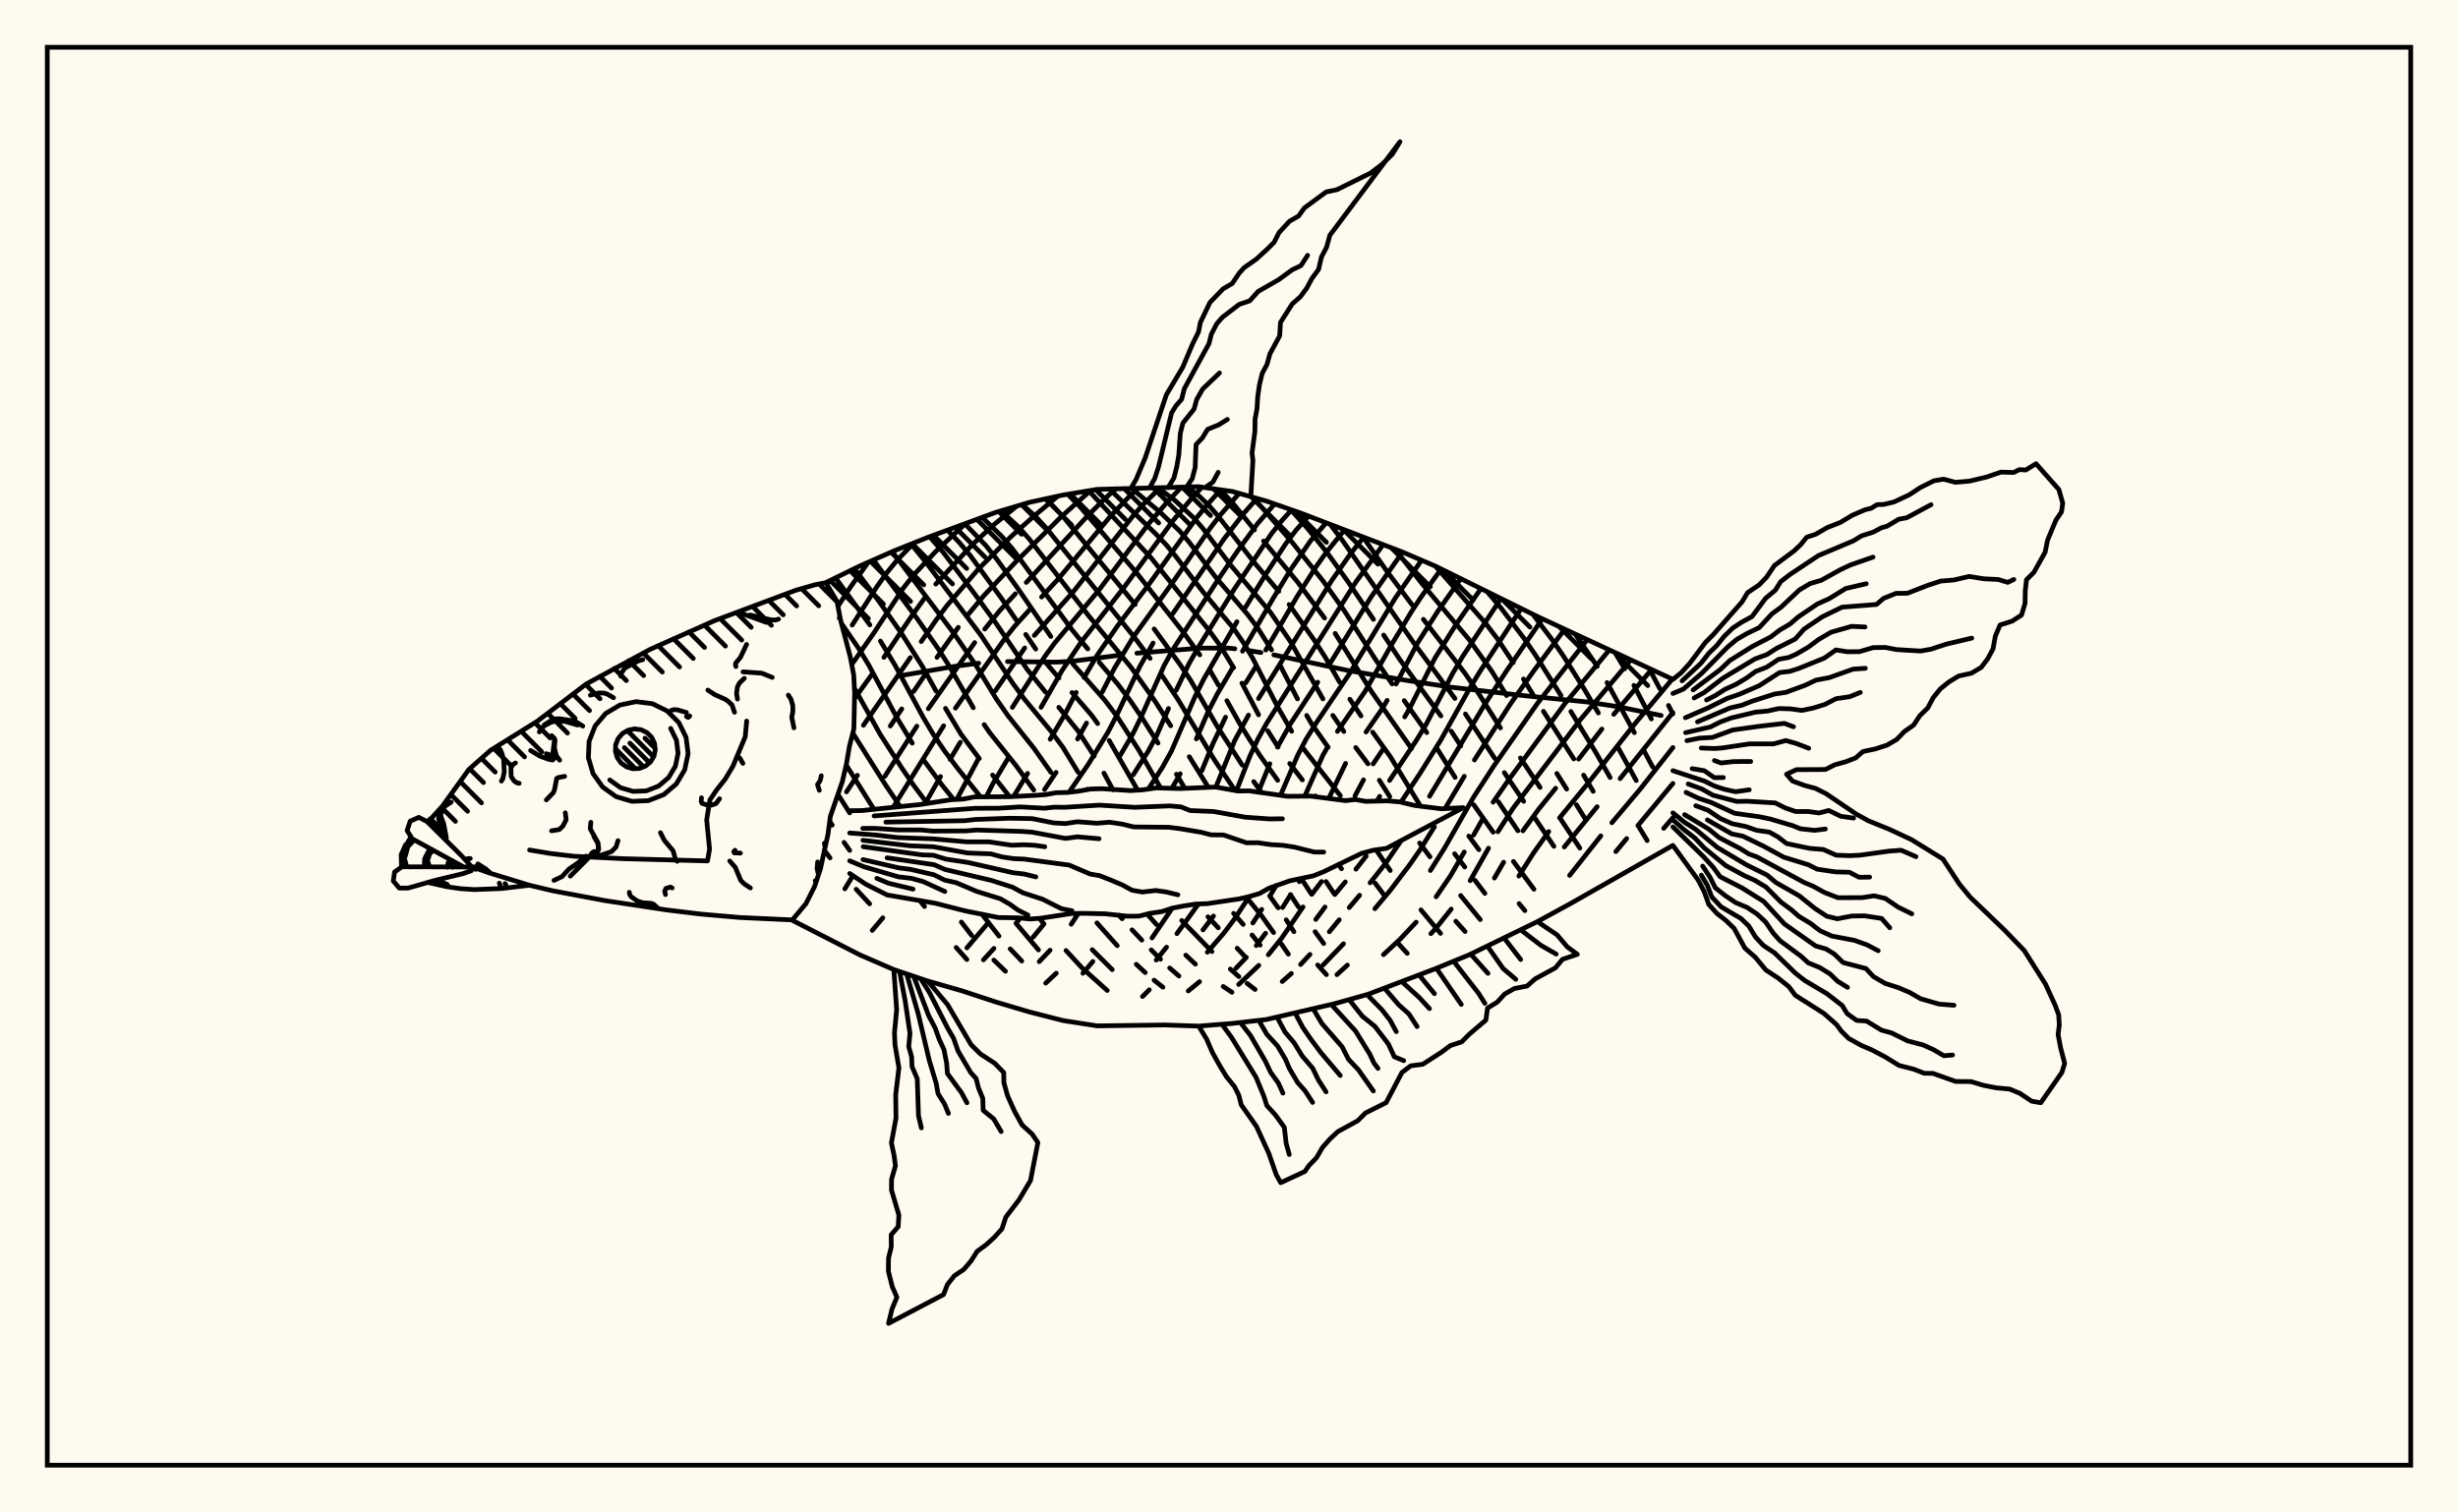 <svg xmlns="http://www.w3.org/2000/svg" width="520" height="320"><rect x="0" y="0" width="520" height="320" fill="floralwhite"/><rect x="10" y="10" width="500" height="300" stroke="black" stroke-width="1" fill="none"/><path stroke="black" stroke-width="1" fill="none" stroke-linecap="round" stroke-linejoin="round" d="
M 174.71 123.26 181.93 119.73 189.09 116.57 196.26 113.7 210.59 108.43 217.76 106.29 224.92 104.73 232.09 103.54 253.59 102.97 260.75 103.99 267.92 106.02 275.09 108.52 296.58 116.75 303.75 119.82 325.25 130.44 353.91 143.74 
M 353.91 178.86 332.42 191.08 325.25 194.99 310.92 201.97 303.75 204.92 289.42 210.37 282.25 212.38 267.92 215.7 260.75 216.53 253.59 217.1 246.42 216.86 232.09 217.05 224.92 215.93 217.76 214.1 210.59 211.97 203.43 209.61 196.26 207.56 189.09 205.14 181.93 202.04 167.62 194.72 
M 351.42 151.38 342.18 149.5 335.7 148.51 322.67 147.21 307.12 145.41 297.75 143.99 285.52 141.93 269.49 138.56 
M 266.75 138.06 264.01 137.62 
M 261.23 137.26 259.83 137.12 253.91 137.13 240.51 138.2 
M 237.5 138.55 226.59 139.93 223.46 140.09 213.14 139.97 
M 207.04 140.32 202.18 140.95 190.95 142.88 
M 174.37 179.87 175.6 181.51 
M 181.13 188.15 183.98 191.23 
M 175.53 173.77 176.06 174.57 
M 178.56 178.23 179.76 179.93 
M 177.28 168.08 179.76 171.99 
M 194.58 190.53 195.59 191.8 
M 202.28 200.46 204.55 203.01 
M 179.02 161.86 184.91 171.25 
M 203.38 195.08 205.57 197.93 
M 210.25 203.13 212.71 205.5 
M 180.42 155.11 187.32 166.05 190.44 170.64 
M 207.71 193.39 211.34 198.05 
M 213.71 200.76 216.16 203.33 
M 180.75 145.59 186.21 155.37 190.81 162.53 193.27 166.14 196.16 169.98 
M 214.93 195.33 219.69 200.98 
M 177.98 131.84 181.71 137.27 183.81 140.75 189.73 151.83 192.99 157.23 
M 195.36 160.76 199.3 166.11 201.77 169.17 
M 219.9 194.3 220.83 195.48 
M 225.52 201.11 228.94 204.81 234.24 209.56 
M 176.76 122.26 184.02 132.22 
M 186.26 135.63 189.42 140.87 195.33 151.82 197.47 155.42 199.84 158.91 202.48 162.42 207.42 168.57 
M 231.06 200.93 235.3 205.15 
M 180.76 120.3 186.02 127.33 190.73 134.03 195.04 140.84 198.03 146.22 
M 200.02 149.87 203.27 155.28 207.17 160.49 
M 209.98 163.98 213.58 168.56 
M 232.06 195.26 236.36 200.08 
M 240.38 204.02 242.28 205.77 
M 244.15 207.39 246.02 208.87 
M 184.76 118.48 193.99 130.83 198.55 137.37 200.72 140.77 205.9 149.74 
M 208.2 153.31 209.42 155.07 214.92 161.95 218.69 167.16 
M 236.69 193.6 237.36 194.37 
M 239.49 196.73 241.55 198.91 
M 243.55 200.98 245.51 202.95 
M 247.45 204.8 249.41 206.5 
M 188.76 116.72 201.93 134.2 206.49 140.8 210.78 147.89 213.22 151.4 218.68 158.25 222.35 163.44 
M 242.67 193.39 244.68 195.62 
M 250.86 202.09 252.89 203.99 
M 258.77 208.71 260.63 209.94 
M 192.76 115.1 196.01 119.13 207.58 134.49 214.26 144.57 216.75 147.96 222.28 154.64 224.85 158.1 228.08 163.39 
M 230.06 166.97 230.1 167.05 
M 247.71 192.24 247.81 192.36 
M 250 194.75 256.39 201.33 
M 260.28 205.03 262.09 206.63 
M 263.83 208.06 265.51 209.35 
M 196.65 113.56 199.55 116.86 206.29 125.78 210.75 131.92 217.3 141.63 221.2 146.45 
M 223.99 149.65 228.04 154.61 231.49 159.97 
M 233.54 163.57 235.46 167.11 
M 253 191.28 253.28 191.57 
M 255.55 193.97 257.73 196.3 
M 261.73 200.62 263.54 202.57 
M 200.47 112.19 202.94 114.78 205.22 117.48 211.82 126.53 214.96 131.15 
M 217 134.23 219.12 137.33 
M 221.43 140.42 224.02 143.46 
M 226.78 146.52 230.94 151.33 232.21 153.09 
M 234.65 156.67 240.67 167.18 
M 260.97 193.24 263 195.58 
M 264.87 197.82 266.59 199.96 
M 204.15 110.86 208.53 115.39 210.81 118.22 215.21 124.33 222.31 134.67 
M 226.95 140.44 233.68 148.09 236.32 151.57 241.01 158.85 245.51 166.69 
M 263.94 190.15 266.88 193.74 269.43 197.31 
M 271.01 199.62 272.56 201.88 
M 207.8 109.48 211.9 113.45 214.22 116.16 226.8 133.26 230.12 137.3 
M 232.54 140.11 236.42 144.68 239.03 148.12 241.55 151.79 244.98 157.22 
M 248.88 163.81 250.66 166.79 
M 268.6 189.56 270.41 192.07 
M 272.1 194.61 273.73 197.12 
M 278.76 204.17 280.61 206.21 
M 211.76 108.08 215.44 111.45 217.73 114.03 230.33 130.31 239.24 141.14 244.2 148.13 247.67 153.55 
M 251.6 160.1 255.57 166.48 
M 272.99 189.28 274.71 191.9 
M 278.21 197.12 280.03 199.63 
M 216.25 106.74 219.13 109.32 221.35 111.74 239.98 134.83 243.31 139.3 
M 245.63 142.63 249.14 147.89 256.95 160.84 261.29 167.26 
M 275.73 186.54 277.46 189.21 
M 221.1 105.56 222.85 107.13 224.96 109.37 240.15 127.89 
M 244.17 133.07 249.65 140.6 251.88 143.94 257.52 153.71 262.81 161.89 
M 265.23 165.37 266.93 167.72 
M 280.52 186.52 282.35 189.24 
M 225.87 104.57 228.41 107.13 240.42 121.16 250.52 134.01 253.83 138.56 
M 255.92 141.76 257.8 145.01 
M 259.55 148.25 262.27 153.11 264.31 156.39 266.54 159.83 270.3 165.1 
M 283.2 182.86 283.8 183.81 
M 295.97 199.81 297.71 201.7 
M 230.33 103.83 243.58 118.1 255.87 133.5 258.06 136.5 260.98 141.28 
M 262.74 144.54 266.26 151.24 
M 268.21 154.63 270.39 158.06 
M 272.85 161.54 275.52 165.01 
M 278.24 168.4 278.36 168.55 
M 290.91 186.84 293.02 189.66 
M 234.7 103.45 244.52 112.97 246.63 115.18 248.63 117.58 254.46 125.18 261.05 133.06 263.13 136.1 265.04 139.31 270.28 149.54 273.26 154.72 
M 275.54 158.13 283.55 168.34 
M 291.11 179.8 294.11 184.18 
M 300.61 192.51 304.75 197.48 
M 239.34 103.29 245.43 108.37 249.59 112.38 251.55 114.68 257.3 122.28 263.85 129.91 266 132.75 269 137.51 
M 270.87 140.87 274.49 147.87 
M 276.44 151.37 277.45 153.1 280.97 158.1 
M 307.98 194.91 309.94 197.09 
M 245 103.22 248.55 105.86 252.59 109.62 254.51 111.84 260.19 119.38 268.8 129.6 273.01 135.77 279.87 147.87 
M 281.97 151.36 284.3 154.77 
M 286.82 158.16 289.4 161.61 
M 291.81 165.08 294.01 168.54 
M 300.33 178.37 302.52 181.29 
M 309 189.47 313.16 194.56 
M 251.27 103.05 253.76 105.02 255.7 106.9 257.58 109.04 265.21 118.87 270.53 125.12 
M 272.72 127.9 278.21 135.7 280.35 139.05 283.41 144.35 
M 285.57 147.94 287.93 151.47 
M 290.4 154.91 294.07 160.01 300.52 170.57 
M 303.02 174.35 303.46 174.97 
M 307.73 180.64 309.88 183.43 
M 312.02 186.24 314.14 189.02 
M 258.14 103.62 260.74 106.37 265.39 112.12 
M 267.31 114.47 274.57 123.22 280.22 130.77 
M 282.46 134.02 290.15 146.33 298.62 158.39 
M 310.73 176.89 312.86 179.77 
M 321.37 191.18 322.6 192.67 
M 265.1 105.22 273.43 114.83 279.89 122.91 284.37 129.18 290.88 139.35 294.51 144.7 
M 297.07 148.24 301.84 155 
M 303.93 158.24 307.83 164.48 
M 311.77 170.26 315.88 176.07 
M 320.17 182.26 324.51 188.14 
M 273.05 107.81 276.71 111.91 280.83 117.03 285.13 123.01 290.56 131.04 
M 292.72 134.36 296.1 139.49 304.83 151.47 
M 307.01 154.69 309.04 157.82 
M 316.98 169.62 321.12 175.77 
M 281.48 111.05 284 114.34 299.09 136.03 307.79 147.78 
M 310.02 151.06 316.22 160.46 
M 318.25 163.47 322.34 169.54 
M 324.43 172.67 328.73 179.06 
M 288.42 113.71 293.22 120.61 298.77 128.01 
M 301.13 131.04 309.84 142.34 312.15 145.69 317.42 154.01 
M 321.65 160.37 325.81 166.6 
M 329.98 173.02 334.22 179.43 
M 295.15 116.22 300.79 123.43 310.83 135.36 315.58 142 318.73 147.16 
M 329.36 163.65 331.44 166.96 
M 333.5 170.27 335.53 173.53 
M 303.65 119.77 314.29 131.88 316.74 135.1 320.13 140.2 
M 322.29 143.67 324.4 147.11 
M 326.52 150.5 332.94 160.57 
M 335.02 164 337.05 167.43 
M 314.67 125.26 317.58 128.68 322.46 135.13 324.81 138.57 330.23 147.16 
M 332.32 150.54 337.6 159.2 340.63 164.51 
M 346.54 174.67 348.47 177.84 
M 324.27 129.96 328.4 135.4 330.79 138.87 335.1 145.71 338.14 150.84 
M 342.2 157.97 346.15 165.14 
M 333.23 134.14 337.9 141 
M 339.98 144.42 345.76 155.01 
M 347.69 158.66 349.63 162.28 
M 341.67 138.1 343.73 141.5 
M 345.66 145.01 349.35 152.11 
M 348.86 141.41 351.14 145.71 
M 352.98 149.26 353.9 151.05 
M 175.42 122.91 174.93 123.63 
M 183.69 118.96 179.99 124.11 177.27 128.28 
M 193.36 114.86 189.78 118.53 187.56 121.24 185.49 124.16 180.28 132.25 
M 204.18 110.84 197.96 116.67 193.28 121.66 191.09 124.44 184.88 133.9 180.19 140.6 
M 215.1 107.08 210.19 111.07 205.85 115.08 197.97 123.58 
M 195.76 126.31 192.56 130.78 187 139.08 
M 184.54 142.57 180.8 147.79 
M 223.78 104.98 218.6 109.31 213.76 113.65 207.01 120.37 200.36 128.1 198.18 130.98 194.89 135.74 
M 192.59 139.13 182.66 153.45 
M 230.74 103.77 224.46 109.37 214.91 118.86 208.16 126 204.91 129.9 
M 202.73 132.73 198.22 139.09 
M 195.79 142.62 193.28 146.3 
M 190.77 149.99 188.35 153.61 
M 181.39 164.04 179.08 167.54 
M 236.08 103.4 234.07 105.18 229.87 109.36 217.12 123.23 
M 214.81 125.63 211.47 129.23 208.33 133.1 
M 206.2 135.96 196.39 149.95 
M 193.96 153.64 187.19 164.25 
M 240.83 103.27 238.85 105.1 234.89 109.26 223.91 122.45 220.35 126.32 
M 217.99 128.81 214.65 132.5 212.62 135.06 202.13 149.83 
M 199.63 153.56 188.96 170.8 
M 180.44 185.26 178.73 188.06 
M 245.41 103.21 241.82 106.77 239.83 108.98 227.12 125.13 218.82 134.44 
M 216.78 137.09 210.57 146.16 
M 203.15 157.05 200.99 160.67 
M 198.97 164.3 195.71 170.05 
M 249.94 103.09 247.03 106.1 242.97 110.84 232.56 124.76 223.07 136.11 221.01 138.93 214.17 149.67 
M 207.01 160.49 202.4 169.14 
M 186.77 194.19 184.53 196.85 
M 254.31 103.07 252.25 105.27 248.12 110.2 237.88 124.16 228.65 135.95 224.62 141.97 220.24 149.66 
M 213.39 160.23 210.05 165.81 208.66 168.53 
M 258.25 103.63 255.25 106.96 253.16 109.54 243.12 123.54 236.46 132.37 232.13 138.6 229.34 143.36 
M 227.67 146.5 225.21 151.25 222.17 156.4 
M 217.39 163.64 214.45 168.49 
M 262.14 104.38 258.15 108.98 256.07 111.68 248.22 123.03 239.7 134.86 235.75 141.4 233.19 146.42 
M 229.86 152.98 227.97 156.36 
M 223.42 163.42 220.97 167.06 
M 265.92 105.45 263.16 108.57 258.93 114.05 248.08 129.87 
M 243.94 136.06 241.12 141.03 236.14 151.56 234.4 154.91 230.25 161.68 226.16 167.62 
M 209.11 195.19 204.55 200.54 
M 269.65 106.63 266.06 110.76 261.85 116.53 257.95 122.24 248.18 137.35 246.27 140.82 241.37 151.78 239.65 155.28 236.7 160.3 
M 215.86 194.23 214.96 195.32 
M 210.27 200.66 208.05 203.08 
M 273.24 107.88 271.22 110.11 269 112.9 261.1 124.67 253.55 136.9 251.52 140.45 248.81 146.07 
M 247.2 149.9 244.76 155.48 242.91 158.94 239.75 163.91 
M 220.87 195.47 218.56 198.28 
M 276.83 109.21 274.19 112.16 272.01 115.03 267.96 121.2 263.45 128.55 
M 261.68 131.54 254.69 143.63 252.78 147.45 247.84 158.88 245.92 162.34 242.94 166.94 
M 228.13 193.26 226.61 195.55 
M 222.15 201.05 219.85 203.46 
M 280.52 110.67 277.26 114.41 273.09 120.45 269.31 126.65 262.86 137.78 
M 260.77 141.31 257.54 146.78 255.58 150.58 253.09 156.34 
M 249.68 163.71 247.95 166.72 
M 223.46 205.91 221.22 208.01 
M 284.39 112.17 280.46 117.03 278.37 119.98 274.39 126.25 267.78 137.54 
M 265.71 140.98 263.53 144.49 
M 259.27 151.74 256.6 157.34 254.25 163.08 
M 237.79 193.75 237.41 194.38 
M 231.2 203.42 229.09 205.92 
M 288.44 113.72 285.67 117.21 281.68 122.9 266.25 147.8 
M 264.13 151.3 261.23 156.63 257.22 166.53 
M 292.58 115.27 286.85 123.12 268.02 152.94 266.13 156.33 264.45 159.92 261.57 167.31 
M 247.85 192.35 243.71 198.45 
M 296.71 116.8 290.04 126.34 281.11 140.8 
M 278.77 144.34 273.06 153.04 270.25 158.07 
M 268.64 161.59 266.18 167.62 
M 253.54 191.26 248.98 197.54 
M 246.79 200.39 244.6 203.12 
M 300.74 118.53 295.18 126.53 285.43 142.62 278.36 153.09 276.28 156.44 274.52 159.82 270.92 168.22 
M 256.72 193.81 254.5 196.74 
M 243.13 209.42 241.7 210.85 
M 304.88 120.38 300.57 126.41 298.52 129.55 294.59 136.06 288.79 146.28 282.94 154.75 
M 280.83 158.1 279.87 159.79 276.03 168.45 
M 263.99 190.15 261.07 194.56 258.9 197.43 255.42 201.46 
M 309.04 122.45 304.2 129.29 299.92 136 295.34 144.72 
M 293.45 148.18 292.45 149.9 288.99 154.87 
M 284.67 161.51 281.11 168.91 
M 270 187.32 268.66 189.56 
M 266.92 192.41 265.04 195.28 
M 253.77 207.7 251.38 209.66 
M 313.27 124.56 307.96 132.23 303.55 139.27 298.16 149.99 297.17 151.68 
M 292.74 158.3 290.49 161.63 
M 288.46 165 286.66 168.37 
M 275.31 185.91 274.87 186.55 
M 273.05 189.27 271.33 192.01 
M 267.74 197.45 265.77 200.06 
M 263.67 202.55 261.46 204.87 
M 317.5 126.68 309.45 138.87 307.29 142.53 301.65 153.35 299.6 156.71 293.97 165.13 
M 291.88 168.49 291.29 169.5 
M 279.57 186.51 277.52 189.21 
M 275.65 191.89 271.19 198.43 268.32 202.01 
M 266.31 204.25 262.05 208.29 
M 321.8 128.77 313.05 142.13 310.82 145.79 304.84 156.52 300.51 163.47 296.38 169.72 
M 289.02 181.13 286.85 183.9 
M 284.61 186.59 282.4 189.24 
M 280.31 191.9 278.35 194.53 
M 326.3 130.92 318.72 141.93 314.09 149.05 302.43 168.47 
M 296.44 177.83 293.07 182.74 289.85 186.79 
M 287.63 189.42 285.44 192.02 
M 283.32 194.6 281.23 197.14 
M 277.13 201.93 275.15 204.06 
M 273.19 205.97 271.26 207.67 
M 331.03 133.11 324.45 141.97 319.57 148.89 311.92 160.79 
M 309.78 164.24 305.72 171.04 
M 303.42 174.98 300.34 179.92 298.3 182.86 294.14 188.35 290.86 192.26 
M 284.23 199.68 279.9 204.18 
M 335.78 135.34 325.25 148.82 316.06 162.01 311.73 168.68 305.6 179.43 302.61 184.18 
M 285.05 204.19 282.84 206.21 
M 340.44 137.53 331.07 148.85 319.18 164.97 315.87 169.72 
M 313.76 173.12 311.74 176.69 
M 309.77 180.26 306.85 185.31 303.82 189.74 
M 299.59 195.11 296.19 198.72 292.68 201.98 
M 344.99 139.63 334.34 152.26 320.06 171.05 316.89 175.98 
M 314.9 179.46 311.02 186.33 
M 307.01 192.34 303.83 196.34 302.71 197.54 
M 349.39 141.66 341.4 151.14 
M 338.88 154.25 333.96 160.61 
M 329.1 166.77 325.53 171.18 322.18 175.78 
M 318.1 182.42 316.15 185.78 
M 353.78 143.68 345.72 153.31 335.95 165.71 329.94 173.03 
M 327.64 175.94 324.38 180.53 321.32 185.36 
M 353.91 150.76 342.74 164.74 
M 337.88 170.68 330.93 179.2 
M 353.91 158.16 347.04 166.9 341 174.07 
M 338.66 176.85 332.06 185.21 
M 353.91 165.76 346.5 174.67 
M 344.13 177.42 341.84 180.18 
M 353.91 173 351.96 175.26 
M 239.26 103.29 240.36 101.41 242.27 96.88 246.76 83.5 250.23 77.67 252.29 72.78 253.56 70.2 253.95 68.21 255.97 63.99 258.78 61.09 260.68 59.99 262.1 57.87 263.17 56.66 265.79 54.82 268.13 52.68 269.55 51.25 270.58 49.22 272.79 46.82 274.73 45.7 275.93 44.01 280.55 40.61 282.84 40.13 289.94 36.62 292.28 34.85 294.55 32.64 296.17 29.99 281.34 49.77 280.65 52.29 279.55 54.4 278.95 57.01 277.58 58.86 276.46 60.94 275.1 62.79 273.39 64.29 270.89 68.22 270.72 71.06 268.67 74.84 268.03 77.11 267.02 79.02 266.45 81.36 266.08 83.91 265.92 86.49 265.51 88.68 265.48 91.26 264.87 95.87 265.06 97.41 264.61 105.08 
M 260.76 103.99 260.75 103.99 
M 243.18 103.24 244.29 101.24 245.08 98.81 247.85 87.37 248.75 85.89 249.98 84.47 250.55 82.23 255.77 72.69 256.25 70.74 257.41 68.5 258.61 67.12 262.16 64.4 264.38 63.65 266.17 61.66 270.55 59.15 273.33 57.11 275.22 56.2 276.63 54.02 
M 247.11 103.18 248.35 101.12 248.96 98.71 249.38 96.26 249.7 91.68 250.24 89.52 252.61 86.54 253.16 84.54 254.41 82.33 257.99 78.91 
M 251.03 103.05 252.22 101.27 252.84 98.91 253.03 94.06 254.37 92.65 255.48 90.83 257.75 89.92 259.66 88.74 
M 254.95 103.16 256.6 101.99 257.72 99.93 
M 179.76 171.53 182.38 171.49 194.64 170.22 201.3 169.19 203.75 169.08 206.17 168.6 213.63 168.56 218.67 168.3 221.17 168.13 223.41 167.72 225.84 167.66 228.11 167.4 230.71 166.94 233.13 166.87 239.14 167.27 241.69 167.12 244.61 166.7 249.7 166.84 257.16 166.52 261.87 167.36 264.31 167.33 272.38 168.48 277.29 168.44 284.66 169.4 286.69 169.16 288.97 169.55 293.53 169.44 296.17 169.67 299.24 170.41 304.91 171.12 309.55 170.88 293.33 179.49 290.57 179.88 288.08 180.54 279.97 184.46 277.84 185.31 272.86 186.36 268.4 187.94 266.48 189.04 264.21 189.71 262.12 190.19 255.4 191.19 252.9 191.28 250.4 191.68 247.98 192.15 245.79 192.87 243.27 193.24 240.97 193.83 238.57 193.85 233.76 193.34 229.17 193.24 226.67 193.28 220.07 194.29 217.85 194.44 215.5 194.19 211.24 194.13 204.16 192.72 197.85 191.1 187.7 189.36 183.21 187.11 179.76 184.81 
M 184.92 172.63 206.21 171.02 211.14 171 215.86 170.72 220.97 171 222.99 170.78 225.31 170.8 232.57 170.35 240.02 170.81 247.44 170.51 249.85 170.72 251.77 171.49 256.78 171.7 263.44 172.9 268.64 173.27 271.3 173.23 
M 187.41 173.94 204.12 173.64 206.29 173.38 213.63 173.12 218.34 173.2 222.87 174.1 225.36 174.25 227.94 173.86 232.03 174.18 234.71 173.96 237.4 174.36 239.85 174.96 247.27 175.03 249.72 175.34 254.12 176.09 256.18 176.63 258.85 176.66 263.71 178.32 266.07 178.3 268.85 178.7 271.43 178.85 273.85 179.23 278.07 180.28 280.04 180.28 
M 182.52 175.26 185.05 175.26 189.96 175.59 194.84 175.59 197.33 175.84 204.41 175.8 206.56 175.61 215.96 175.9 218.25 176.05 225.43 177.39 227.92 177.05 232.51 177.46 
M 179.76 176.24 185.14 176.65 189.94 177.22 197.4 177.48 204.56 178.12 209.26 178.12 214.03 178.83 216.57 178.73 218.87 178.84 221.03 179.15 
M 182.56 177.79 192.53 178.95 197.43 179.15 204.7 180.47 209.63 180.66 211.93 181.29 214.4 181.67 216.63 181.76 226.19 183.03 230.64 184.93 232.6 185.26 235.11 186.25 237.43 187.23 239.48 188.35 241.68 188.73 244.48 188.41 246.73 188.72 249.19 189.32 
M 182.61 179.14 195.08 180.87 197.47 180.95 200.12 181.77 204.8 182.48 214.32 184.65 216.66 184.92 219.14 185.53 
M 187.67 181.49 197.61 182.95 199.89 183.95 209.72 186.27 214.22 187.71 216.39 188.89 220.53 190.24 224.58 192.27 226.78 192.69 
M 182.57 181.87 190.14 183.62 192.6 183.93 197.57 185.08 199.86 186.21 202.29 186.76 206.66 188.61 211.59 190.14 213.59 191.28 215.36 192.55 217.46 193.61 
M 179.76 182.13 182.69 183.36 190.06 185.52 192.83 185.84 195.32 186.53 199.89 188.62 
M 185.5 185.84 187.95 186.86 193.16 188.12 
M 196.26 207.56 200.46 212.55 205.44 221.03 207.41 222.99 210.47 224.99 212.35 226.93 212.38 229.08 213.15 231.83 214.64 235.14 216.22 238.01 218.35 239.95 219.57 241.74 218 249.78 215.59 253.84 212.79 257.51 211.96 260.01 210.38 261.76 208.64 263.35 206.72 264.75 205.43 266.79 203.9 268.58 201.91 269.91 200.44 271.77 199.61 273.9 187.97 280 188.7 276.98 189.74 274.47 188.77 272.25 187.94 268.98 187.97 266.18 188.55 263.83 188.53 261.25 190.02 259.53 190.16 257.07 188.6 251.81 188.61 249.51 189.43 246.69 189.15 244.46 188.58 241.81 189.55 236.58 189.49 231.61 190.17 225.93 189.35 221.13 189.23 218.55 189.69 213.61 189.09 205.14 
M 194.77 207.06 196.66 210.05 200.44 217.45 201.74 219.7 202.67 222.35 205.34 226.9 206.5 228.19 207 230.17 207.91 232.38 207.99 234.92 210.23 236.74 211.8 239.41 
M 193.29 206.56 196.46 214.88 197.87 217.57 198.67 219.83 199.7 222.07 200.26 224.92 200.43 227.13 203.43 231.22 204.56 233.32 
M 191.8 206.05 194.24 214.45 196.6 224.38 198.05 229.19 198.45 231.4 199.82 233.58 200.64 235.57 
M 190.31 205.55 191.48 211.7 192.51 218.62 192.25 221.44 192.85 223.59 192.95 225.69 194.05 228.23 194.31 236.06 194.92 238.63 
M 325.25 194.99 329.41 197.8 331.57 200.35 333.7 201.91 330.55 202.97 329.05 204.78 324.78 207.1 323.05 208.63 320.37 209.15 318.32 210.31 316.75 212.03 314.69 213.29 314.34 215.83 310.84 218.81 309.23 220.43 306.83 221.22 304.97 222.61 300.99 225.18 298.45 225.5 296.58 226.92 293.25 233.29 288.86 235.49 287.23 237.13 283.02 239.43 281.3 241.04 279.75 242.81 278.53 244.93 276.9 246.62 276.05 247.86 270.93 250.23 269.99 248.52 268.43 244.04 265.81 238.33 262.6 233.77 262.07 231.72 261.15 229.89 259.48 227.82 258.11 225.59 256.49 222.68 255.25 219.82 253.59 217.1 
M 321.74 196.75 325.98 200.01 329.21 201.86 
M 318.23 198.5 321.71 203.01 
M 314.68 200.19 317.99 204.92 320.67 207.2 
M 311.14 201.87 314.79 205.94 
M 307.51 203.37 312.79 210.15 314.13 212.28 
M 303.88 204.86 309.14 212.51 
M 300.21 206.27 303.46 210.24 
M 296.55 207.67 300.27 211.07 302.41 213.4 
M 292.88 209.06 295.92 212.61 298.06 214.52 299.79 217.2 
M 289.2 210.43 292.36 213.65 294.06 215.83 295.39 218.28 
M 285.42 211.49 288.22 215.02 290.86 217.15 293.73 220.91 294.97 223.59 296.96 224.41 
M 281.64 212.53 286.76 218.13 289.78 223.03 290.68 224.94 291.52 226.05 
M 277.82 213.46 279.64 216.54 283.92 221.46 285.28 224.13 287.37 226.34 290.54 230.83 
M 274 214.37 275.62 217.4 277.33 219.89 279.49 222.77 283.54 227.55 
M 270.17 215.21 271.83 218.33 273.77 220.63 275.51 223.45 277.71 226.02 278.89 228.46 280.53 231.01 
M 266.3 215.89 268 218.83 270.25 221.28 271.91 224.04 272.78 226.08 274.52 229.04 276.07 230.76 277.69 233.25 
M 262.41 216.34 264.53 219.06 267.67 224.48 268.82 226.89 270.44 229.14 271.41 231.29 
M 258.5 216.71 260.53 219.48 265.72 227.93 267.4 231.99 268 233.91 269.85 235.93 271.7 238.51 272.09 241.88 272.75 244.27 
M 353.91 143.74 355.64 142.36 357.44 140.39 360.79 135.92 362.46 134.25 368.54 127.34 369.71 125.39 372.14 123.76 373.75 122.09 375.38 119.66 379.55 116.55 380.93 115.25 382.23 113.65 384.11 113.04 386.57 111.62 389.32 110.54 391.87 109.01 394.54 107.86 395.87 107.53 397.11 106.77 398.48 106.73 400.67 106.21 403.97 104.66 406.25 103.16 409.11 101.73 411.17 101.38 413.69 102.05 416.66 101.79 420.3 100.92 423.29 99.89 426.03 99.96 427.2 99.36 428.57 99.44 430.73 98.11 435.56 103.57 436.38 106.47 436.12 108.29 434.93 110.07 433.16 114.31 432.66 116.83 430.28 121.09 428.71 122.66 428.45 125.04 428.41 127.64 427.67 130.12 425.65 131.43 423.12 132.23 422.13 134.56 421.63 137.3 420.51 139.38 419.13 141.21 417.05 142.44 414.34 143.04 412.29 144.29 410.46 145.77 408.98 147.61 407.83 149.78 406.15 151.42 404.83 153.42 402.88 154.78 401.27 156.45 399.2 157.66 396.72 158.46 394.11 159.01 392.55 160.37 390.44 161.18 388.16 161.81 386.17 162.81 380.05 162.84 377.95 163.81 379.21 165.25 381.83 166.2 384.11 166.82 386.3 167.92 392.7 172.24 395.23 173.64 399.81 175.51 404.39 177.65 411.04 181.75 414.51 187.04 416.81 189.83 424.13 196.85 428.24 201.12 432.73 208.21 434.78 212.7 435.52 214.7 435.65 216.85 435.4 218.88 435.93 221.69 436.79 224.99 436.2 226.9 431.73 233.32 429.82 232.99 427.32 231.33 425.17 230.43 422.31 230.16 419.6 229.63 416.99 228.84 413.72 228.81 408.92 227.1 407.06 227.08 404.89 226.22 401.74 225.42 398.92 223.68 396.11 222.19 393.73 221.17 391.1 219.71 389.56 218.18 388.51 216.76 385.89 214.44 379.79 210.57 378.43 208.74 376.15 206.92 373.57 205.23 371.35 202.54 369.14 200.61 366.86 196.43 365.13 194.75 363.23 193.27 361.5 191.36 360.52 188.64 359.28 186.24 353.91 178.86 
M 355.85 144.05 359.86 140.32 361.52 138.2 363.14 136.64 364.76 134.63 366.58 132.87 368.49 131.62 370.64 130.46 373.52 126.59 375.58 124.87 376.72 123.06 378.64 121.57 384.71 117.54 392.09 114.43 393.81 113.37 396.23 112.61 398.08 111.64 399.17 111.35 401.71 109.85 403.39 109.54 408.52 106.78 
M 353.91 146.72 356.14 145.79 360.02 142.44 365.46 136.92 367.38 135.31 369.6 134.02 372.17 132.79 374.87 129.87 376.83 128.43 380.64 124.84 382.93 123.47 385.29 122.78 389.37 120.52 391.53 119.51 396.25 117.87 
M 358.18 145.97 363.95 141.65 365.91 139.78 370.72 136.77 374.59 134.77 376.5 133.31 378.7 132.02 380.4 130.54 384.51 127.77 386.95 126.68 390.48 124.51 394.81 123.5 
M 358.4 147.67 360.52 146.52 364.47 143.5 371.26 139.42 373.84 138.47 375.77 137.22 379.78 135.21 381.65 133.11 385.52 130.5 389.7 128.46 396.98 127.89 398.48 126.6 401.11 125.54 403.52 125.52 407.78 123.86 410.58 122.94 413.32 122.72 416.58 121.96 419.7 122.46 422.76 122.61 424.74 123.22 426.03 122.6 
M 361.02 148.11 362.85 147.18 364.95 145.84 367.27 144.78 369.49 143.45 371.42 142.06 373.76 141.16 376.25 139.5 378.39 139.11 380.01 138.4 382.6 136.89 384.73 135.3 387.37 133.76 391.71 132.52 394.54 132.65 
M 356.55 151.85 361.36 149.77 365.37 147.78 368.02 146.87 372.2 145.06 376.47 142.3 378.65 142.04 380.56 141.42 385.96 139.23 388.4 137.51 390.82 137.9 393.37 137.87 396.26 137.02 398.84 136.98 401.24 137.44 406.27 137.74 408.49 137.36 411.72 136.29 417.14 135.01 
M 359.11 152.73 365.96 149.8 368.45 149.22 370.76 148.32 375.5 146.82 377.75 146.5 381.84 145.01 384.18 143.9 387 143.37 392.03 141.57 394.62 141.4 
M 356.6 155.01 361.84 153.81 363.94 152.75 366.22 151.91 371.35 150.68 373.95 150.43 376.32 149.91 378.83 149.98 381.18 150.31 383.53 149.82 386.04 149.05 388.42 147.83 391.33 147.4 393.55 146.5 
M 356.87 156.7 359.51 156.18 362.28 156.02 366.56 154.45 372.04 153.68 377.49 153.05 379.43 153.77 
M 359.91 158.26 362.72 158.37 364.36 158.25 370.08 157.39 375.23 157.38 377.79 156.68 379.97 157.29 382.65 158.32 
M 362.69 160.91 364.1 161.43 366.77 161.13 370.37 161.11 
M 357.98 162.63 360.55 163.06 362.66 164.53 364.58 164.51 
M 353.91 163.06 360.56 165.25 362.77 166.33 364.87 167.01 367.16 167.51 370.06 167.1 
M 357.14 165.87 359.99 166.91 362.39 168.25 367.45 169.57 369.51 169.52 375.58 169.88 377.69 170.95 379.88 171.7 382.52 171.69 384.8 172.01 386.88 171.48 389.45 172.71 392.15 173.09 
M 356.69 167.65 359.29 168.88 362.03 169.79 366.97 172.07 372.19 172.8 374.5 173.28 379.26 174.69 380.88 175.35 383.9 175.68 386.16 175.4 
M 358.75 170.47 361.35 171.43 363.93 173.17 366.43 174.27 369.36 174.88 371.61 175.67 374.33 176.06 376.16 177.09 377.95 178.47 382.86 179.5 385.72 179.73 388.46 180.94 391.41 181.04 393.53 180.93 399.61 180.08 402.2 179.89 405.33 181.25 
M 361.2 173.47 366.37 176.43 368.73 176.92 373.07 179.02 377.37 181.36 382.51 182.94 384.44 183.9 388.3 184.47 391.25 184.55 393.29 185.61 395.53 185.58 
M 356.39 172.36 361.48 175.41 363.68 177.21 368.17 179.55 369.98 180.68 371.72 181.32 381.63 186.69 383.56 187.5 386 188.84 388.81 189.93 393.91 189.92 396.46 189.53 398.84 190.08 401.53 191.91 404.46 193.35 
M 353.91 171.98 356.35 173.96 358.73 175.48 363.28 179.28 369.49 182.99 373.83 185.14 375.7 186.72 380.65 189.54 383.95 192.2 386.47 193.86 388.71 194.39 391.73 193.81 394.45 193.77 398.06 194.32 399.8 196.3 
M 353.91 173.46 356.3 175.57 358.55 177.3 360.56 179.41 365.09 183.14 369.07 185.29 371.3 186.29 373.59 187.67 376.78 190.87 378.99 192.5 380.58 193.9 382.98 195.34 385.06 196.93 387.54 198.05 392.34 198.96 394.99 199.92 397.34 201.15 
M 353.91 174.95 360.34 181.2 362.38 183.42 363.9 185.49 368.48 187.83 373.12 190.73 377.5 195.48 384.1 200.14 386.34 200.79 388.07 201.86 389.91 203.65 394.75 204.92 396.33 206.62 398.8 208.06 401.68 208.99 404.02 209.99 406.31 211.31 410.22 212.44 413.37 212.69 
M 360.2 183.24 361.75 185.58 362.88 187.84 365.02 189.52 367.17 190.96 369.61 192 371.7 193.38 373.51 195.06 375.16 197.46 376.57 199.03 381.02 202.32 382.54 203.71 384.99 204.72 387.16 206.06 388.71 207.58 390.85 208.9 
M 359.92 185.15 361.18 187.31 362.12 189.76 364.1 191.86 368.32 194.34 369.97 195.93 371.36 198.22 373.03 200.02 375.42 201.61 379.83 205.9 381.78 207.44 386.51 210.25 389.72 212.74 390.77 214.46 392.79 215.9 394.88 216.04 398.04 217.96 400.16 218.54 403.57 220.23 406.84 221.09 408.98 222.05 411.24 223.37 413.07 223.22 
M 90.33 173.82 91.41 172.96 93.59 170.57 99.2 162.79 103.76 158.76 113.68 152.59 123.99 144.74 137.58 137.37 151.11 131.34 168.37 124.88 172.35 123.74 174.71 123.27 177.08 127.26 177.81 131.14 179.87 138.94 180.61 142.82 180.8 146.63 180.64 154.22 179.7 157.92 179.06 161.66 178.2 165.37 175.67 172.72 175.17 176.47 173.55 183.9 172.32 187.58 170.5 191.2 167.62 194.63 156.48 194.12 148.27 193.4 141.01 192.52 127.96 190.54 116.92 188.47 111.99 187.29 103.47 184.68 99.75 183.36 
M 157.96 152.56 157.66 155.87 155.05 162.12 153.43 164.83 151.59 167.15 150.18 169.25 149.5 173.47 150.11 179.67 149.67 182.15 131.81 181.68 121.41 181.16 116.52 180.59 112.03 179.84 
M 98.19 183.48 87.21 177.47 86.13 175.73 86.78 173.74 88.6 172.93 90.35 173.83 97.55 180.96 99.89 183.5 
M 99.7 184.23 97.88 184.86 92.14 186.24 86.35 187.89 84.47 187.89 83.2 186.39 83.48 184.49 85.04 183.39 99.61 183.43 
M 127.5 166.52 125.47 163.69 124.48 160.34 124.62 156.86 125.89 153.61 128.14 150.95 131.14 149.17 134.55 148.45 138.01 148.88 141.14 150.42 143.61 152.88 145.14 156.01 145.57 159.47 144.85 162.88 143.07 165.88 140.41 168.13 137.16 169.4 133.68 169.54 130.34 168.55 127.5 166.52 
M 141.88 154.11 143.11 156.62 143.45 159.38 142.88 162.11 141.45 164.51 139.33 166.31 136.73 167.33 133.94 167.44 131.27 166.65 129 165.02 
M 131.4 161.44 130.59 160.31 130.2 158.97 130.25 157.58 130.76 156.28 131.66 155.21 132.86 154.5 134.22 154.21 135.61 154.39 136.86 155 137.85 155.98 138.46 157.24 138.63 158.62 138.35 159.99 137.63 161.18 136.57 162.08 135.27 162.59 133.88 162.65 132.54 162.25 131.4 161.44 
M 130.36 158.57 134.41 162.63 
M 132.09 158.18 136.15 162.25 
M 133.26 157.23 137.4 161.38 
M 132.87 154.73 138.27 160.12 
M 136.44 156.18 138.6 158.33 
M 91.08 173.22 93.8 175.94 
M 93.38 170.81 96.35 173.78 
M 95.38 168.1 98.92 171.64 
M 97.36 165.36 101.86 169.87 
M 99.36 162.65 102.28 165.57 
M 101.86 160.45 104.76 163.35 
M 104.46 158.33 107.92 161.8 
M 107.37 156.53 110.97 160.14 
M 110.27 154.73 114.63 159.08 
M 113.17 152.91 116.39 156.14 
M 115.87 150.91 120.06 155.1 
M 118.53 148.86 121.66 151.98 
M 121.22 146.84 124.72 150.34 
M 123.9 144.81 126.93 147.84 
M 126.91 143.11 129.37 145.57 
M 129.93 141.42 132.51 144 
M 133 139.78 136.16 142.93 
M 136.09 138.16 140.12 142.19 
M 139.25 136.61 143.76 141.12 
M 142.49 135.14 146.66 139.31 
M 145.75 133.69 149.05 136.98 
M 149.03 132.25 153.47 136.7 
M 152.36 130.88 156.91 135.42 
M 155.79 129.6 158.91 132.72 
M 159.21 128.31 163.2 132.3 
M 162.62 127.01 165.7 130.08 
M 166.06 125.73 168.53 128.2 
M 169.57 124.54 173.2 128.17 
M 173.29 123.55 176.86 127.12 
M 177.54 130.75 177.71 130.62 
M 118.4 160.84 117.75 159.99 117.43 158.85 117.29 158.04 117.43 156.61 117.29 156.23 116.71 155.65 
M 109.83 165.73 109.31 165.61 108.76 165.23 108.13 164.26 108.09 162.39 108.52 161.76 109.05 161.43 
M 158.75 187.87 157.43 186.99 156.71 186.28 155.55 183.5 154.38 182.17 
M 125.64 176.98 126.43 178.37 126.64 179.31 126.41 180.25 126.1 180.55 125.9 180.55 
M 167.96 153.99 167.5 151.75 167.73 150.56 167.72 149.27 167.31 147.89 166.77 147.07 
M 149.75 146.01 151.2 146.96 153.48 147.98 154.06 148.39 154.87 149.17 155.39 150.7 
M 93.23 174.74 92.77 173.13 93.11 171.64 94.16 170.56 95.43 169.72 
M 145.22 150.75 143.31 150.19 142.55 150.14 141.98 150.32 
M 163.37 143.32 161.13 142.42 157.19 142.15 
M 139.08 192.05 138.29 191.33 137.79 191.12 136.02 191.01 134.82 190.63 133.53 189.73 133.2 189.24 133.13 188.79 
M 122.19 153.4 119.42 152.6 117.33 152.6 116.43 152.87 115.21 153.52 114.57 154.08 114.1 154.86 
M 106.07 165.26 106.37 164.76 106.68 163.32 106.55 160.79 106.16 159.33 105.84 158.63 105.2 157.87 
M 157.95 136.34 156.63 139.11 155.66 140.28 155.57 140.55 155.69 141.02 
M 103.83 184.79 102.81 183.88 101.1 182.78 
M 135.98 139.57 134.94 139.86 132.15 141.38 131.47 142.42 131.33 143.08 
M 157.47 143.52 156.44 144.49 156.01 145.32 155.82 146.68 156.01 147.91 
M 123.29 153.62 122.04 152.83 121.11 152.49 118.5 152.08 117.5 152.1 116.85 152.29 115.12 153.38 
M 124.99 173.98 124.87 175.36 126.52 178.31 126.66 179.72 
M 112.25 158.78 114.26 160 116.1 160.66 116.93 160.8 117.27 160.43 
M 157.16 161.51 156.51 160.39 156.06 160 
M 172.98 182.37 172.85 183.72 173.15 185.1 
M 172.76 186.26 172.46 186.34 
M 140.79 189.27 140.62 188.56 140.88 187.97 141.8 187.68 142.2 187.87 
M 130.74 177.87 130.32 179.21 129.36 180.19 126.73 181.07 125.93 181.12 
M 116.69 175.78 118.35 175.5 119.11 174.74 119.78 173.43 119.59 171.97 
M 148.4 168.79 148.34 169.57 148.51 169.96 149.66 170.35 150.52 170.35 151.48 170.01 152.22 168.99 
M 145.23 151.61 145.6 151.78 145.92 151.48 
M 117.2 186.27 118.91 185.46 120.33 183.9 122.27 182.57 123.98 181.14 
M 120.65 185.38 124.34 181.68 125.28 180.42 125.69 180.16 
M 143.26 182.24 142.89 181.8 142.4 180.01 140.52 177.77 139.72 176.18 
M 164.7 130.99 164.05 131.19 163.11 131.14 158.65 130.12 
M 119.45 164.26 118.03 164.52 117.76 164.72 117.32 167.05 117.06 167.71 115.58 169.24 
M 99.49 181.64 98.9 181.67 98.39 181.89 
M 156.63 180.5 155.34 180.44 155.24 180.17 155.5 179.89 
M 126.58 178.86 126.53 180 126.2 180.49 125.97 180.58 125.9 180.46 
M 124.9 147.08 126.66 146.61 127.8 146.64 128.44 146.84 129.79 147.62 
M 173.33 167.21 172.95 165.99 173.5 165.18 173.75 164.14 
M 94.39 177.86 94.4 177.12 93.86 174.25 93.23 172.64 93.43 171.56 
M 174.54 179.14 174.4 178.41 
M 162.19 131.7 157.49 130 156.52 129.84 
M 115.59 159.46 116.49 159.79 116.94 159.52 117.31 156.4 
M 99.56 183.15 100.61 183.94 
M 95.16 181.82 95.23 182.7 95.63 182.06 
M 90.94 179.55 90.53 180.34 90.48 181.94 90.91 180.63 91.63 179.94 
M 86.95 177.05 85.9 178.85 85.73 181.18 86.28 179.14 87.64 177.7 
M 99.62 183.52 100.76 183.35 
M 94.62 183.49 94.79 182.6 95.26 181.88 95.25 182.54 95.76 183.51 
M 89.78 183.35 89.83 181.71 90.55 180.29 90.3 181.64 90.84 183.33 
M 84.94 183.46 84.87 180.82 85.83 178.69 85.34 180.75 86.02 183.35 
M 90.44 186.69 94.52 187.6 97.39 188.02 100.27 188.21 106.07 188 111.99 187.29 
M 92.7 186.11 93.48 186.66 94.62 187.12 
M 107.03 187.26 106.85 186.94 
M 106.06 188 105.63 186.85 
M 91.12 186.51 93.1 187.25 94.27 187.31 94.85 187.54 
M 175.63 122.81 183.7 130.87 
M 179.85 120.74 186.88 127.77 
M 184.14 118.75 192.63 127.24 
M 188.5 116.83 195.42 123.75 
M 192.97 115.02 201.5 123.55 
M 197.49 113.26 204.5 120.27 
M 202.11 111.6 208.35 117.84 
M 206.69 109.9 215.26 118.47 
M 211.29 108.22 216.11 113.04 
M 216.13 106.78 221.11 111.76 
M 221.17 105.55 226.76 111.13 
M 226.39 104.48 232.71 110.8 
M 231.78 103.59 238.04 109.85 
M 237.81 103.34 245.12 110.65 
M 243.98 103.23 251.72 110.97 
M 250.11 103.08 256.1 109.07 
M 256.73 103.42 262.16 108.85 
M 264.7 105.11 272.92 113.33 
M 274.02 108.15 280.61 114.74 
M 284.28 112.13 291.51 119.36 
M 294.35 115.92 302.59 124.16 
M 305.29 120.58 311.67 126.96 
M 317.84 126.85 323.67 132.68 
M 329.83 132.56 336.66 139.39 
M 341.63 138.08 348.59 145.05 
M 353.28 143.45 353.6 143.77 
"/></svg>